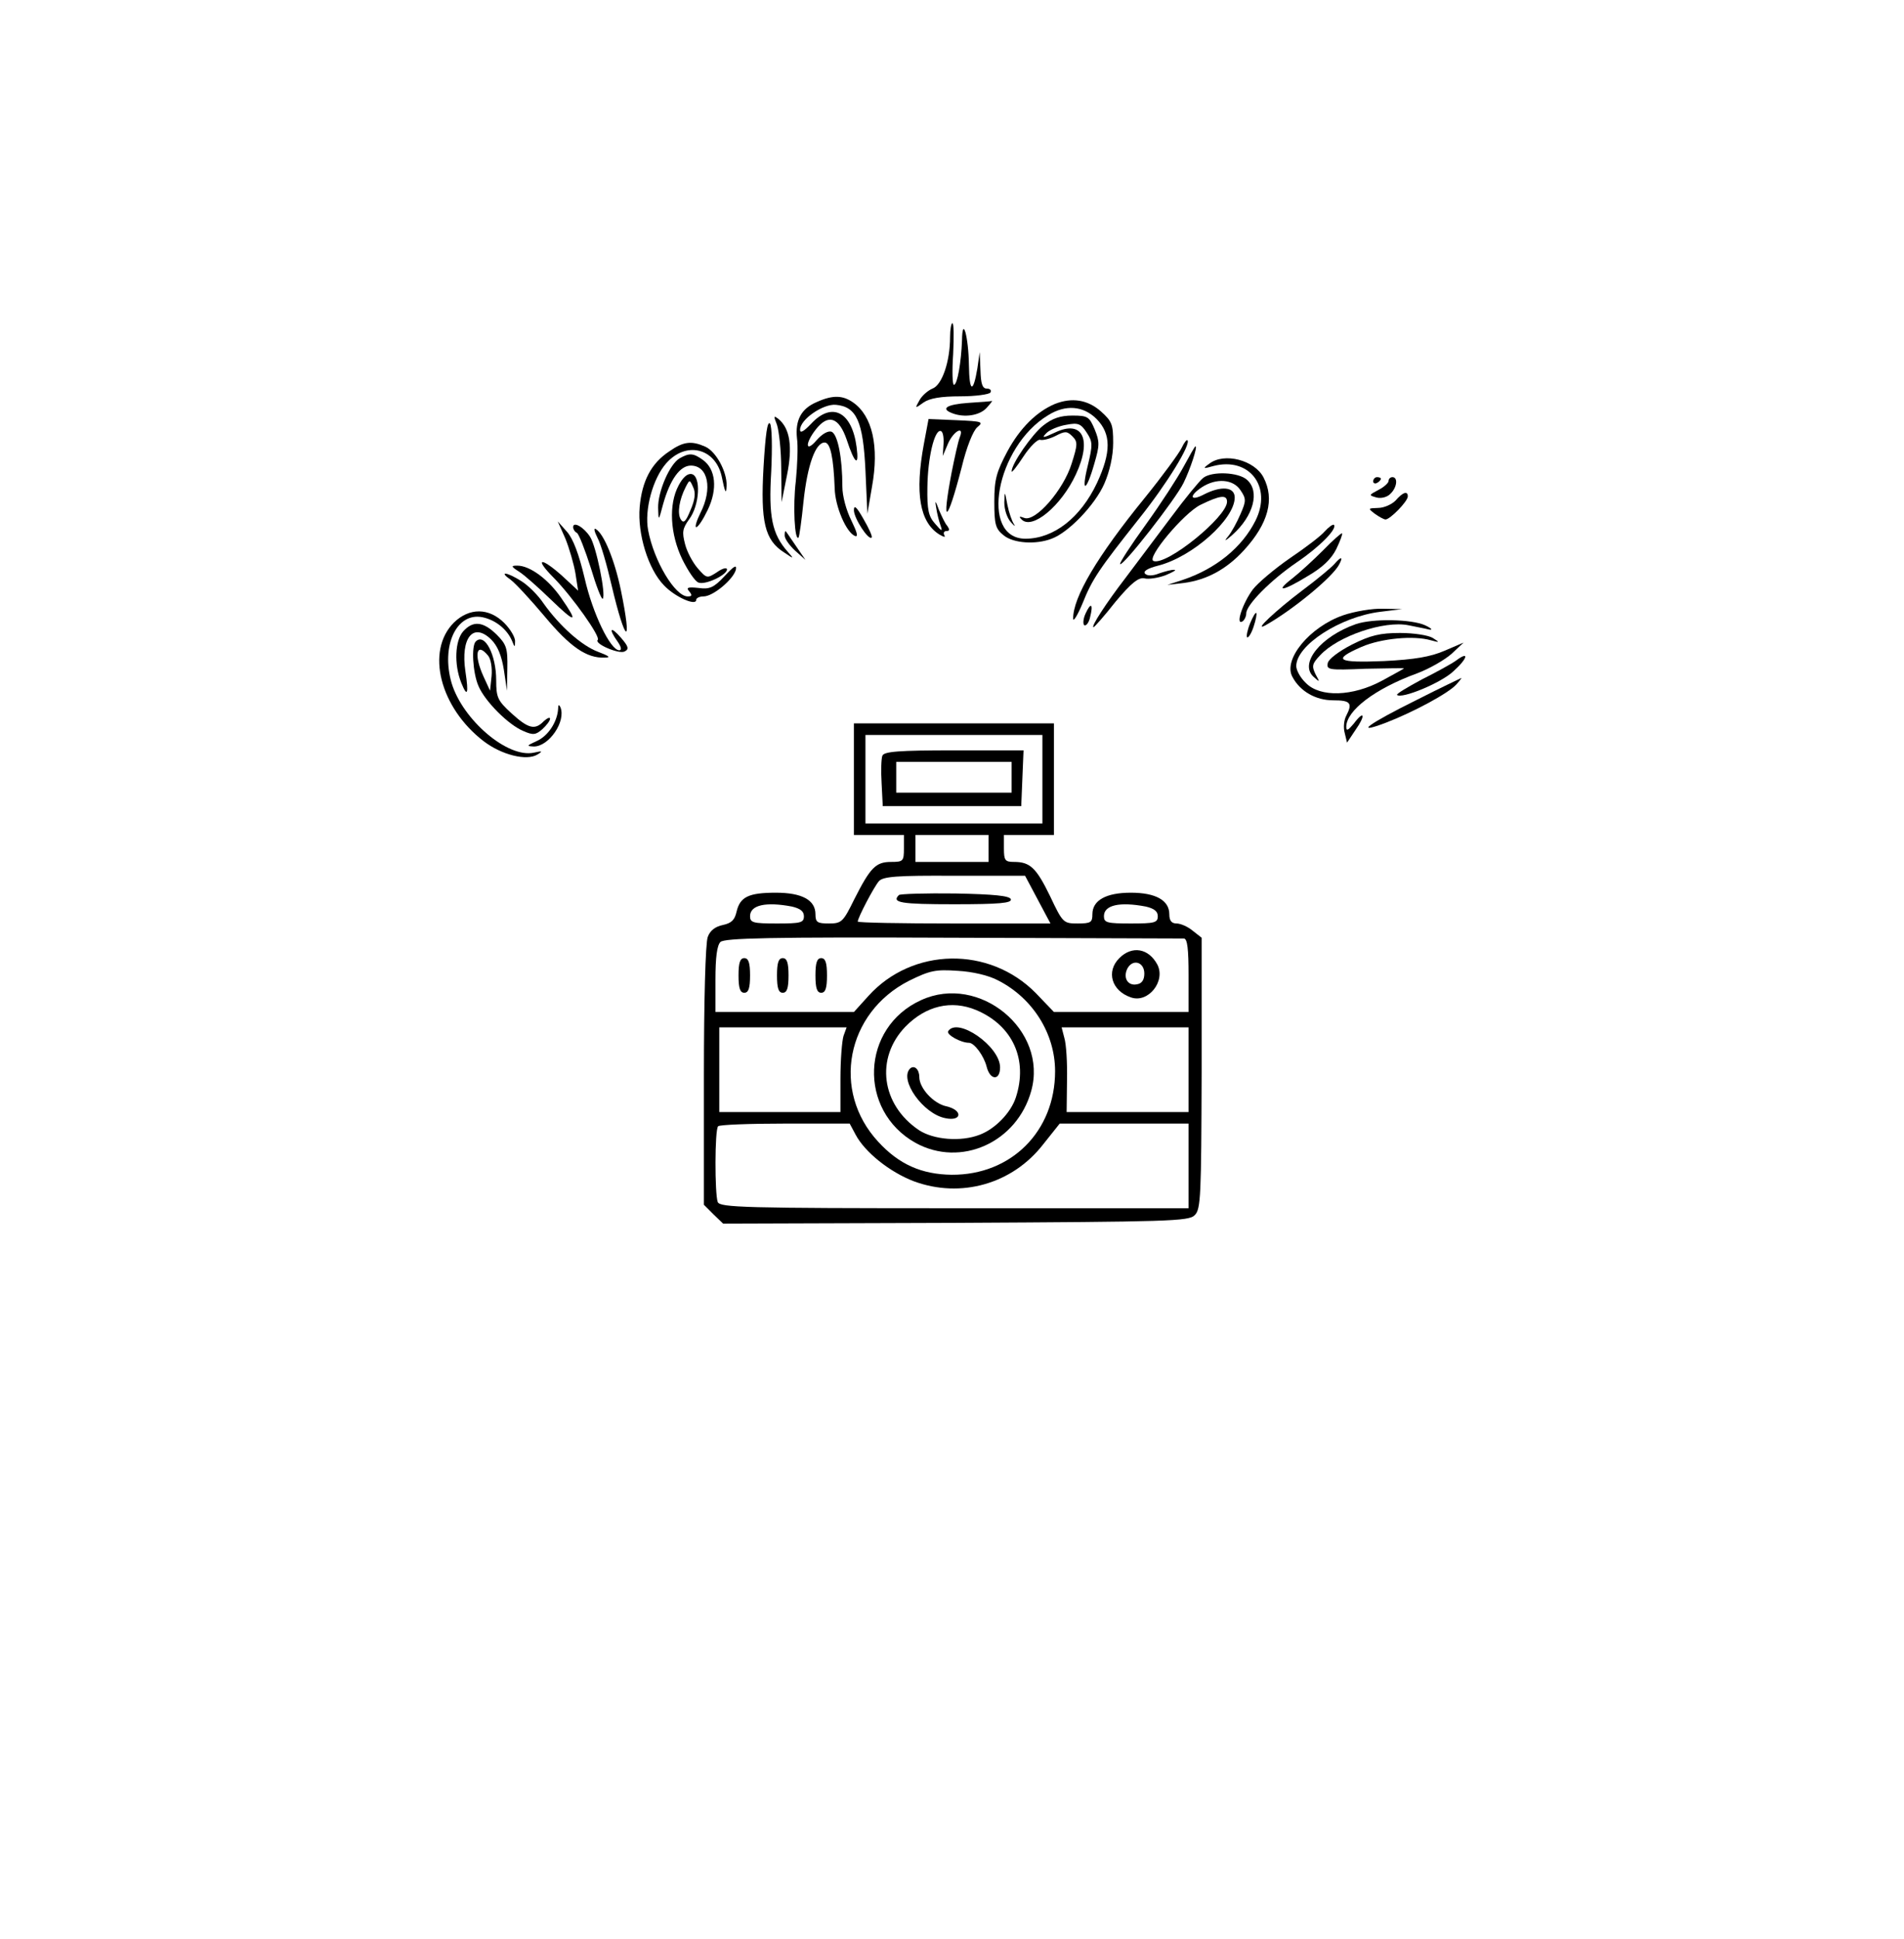 <?xml version="1.0" standalone="no"?>
<!DOCTYPE svg PUBLIC "-//W3C//DTD SVG 20010904//EN"
 "http://www.w3.org/TR/2001/REC-SVG-20010904/DTD/svg10.dtd">
<svg version="1.0" xmlns="http://www.w3.org/2000/svg"
 viewBox="0 0 495 504"
 preserveAspectRatio="xMidYMid meet">

<g transform="translate(0,504) scale(0.1,-0.1)"
fill="#000000" stroke="none">
<path d="M2470 4164 c0 -64 -21 -125 -46 -134 -12 -5 -28 -19 -34 -31 -12 -21
-11 -21 11 -5 16 11 45 16 96 16 39 0 75 5 78 10 3 6 -1 10 -9 10 -12 0 -16
12 -17 48 l-2 47 -6 -42 c-11 -66 -21 -63 -22 8 -1 74 -17 131 -18 64 -2 -55
-12 -115 -21 -115 -4 0 -5 36 -2 80 2 44 2 80 -2 80 -3 0 -6 -16 -6 -36z"/>
<path d="M2123 3995 c-40 -17 -56 -47 -51 -94 3 -20 1 -70 -3 -111 -8 -65 -3
-157 7 -147 2 2 8 44 13 94 10 94 31 153 55 153 15 0 23 -40 26 -119 1 -47 30
-115 53 -124 9 -3 5 10 -10 41 -13 26 -23 63 -23 87 0 75 -12 136 -28 143 -9
3 -24 -5 -39 -22 -29 -34 -31 -9 -2 28 32 41 60 32 80 -26 21 -64 33 -73 26
-20 -12 92 -64 119 -118 61 -19 -20 -29 -26 -29 -16 0 27 60 68 93 65 54 -5
71 -43 77 -171 l5 -112 12 70 c19 105 1 184 -49 219 -27 19 -53 20 -95 1z"/>
<path d="M2518 3993 c-57 -4 -74 -15 -42 -27 31 -12 71 -6 89 14 10 11 16 19
14 18 -2 -1 -30 -3 -61 -5z"/>
<path d="M2742 3990 c-47 -20 -90 -62 -123 -123 -28 -53 -34 -72 -34 -130 0
-60 3 -71 24 -88 25 -21 84 -25 125 -9 44 16 113 88 137 143 14 32 23 72 23
106 0 48 -3 56 -32 82 -34 30 -75 37 -120 19z m109 -39 c38 -39 38 -86 1 -166
-43 -91 -113 -145 -186 -145 -120 0 -77 239 59 321 45 28 91 25 126 -10z"/>
<path d="M2712 3934 c-29 -23 -82 -99 -82 -119 0 -5 14 13 31 39 17 26 37 45
43 43 6 -2 24 2 40 10 25 13 30 13 44 -1 14 -14 14 -21 -2 -71 -21 -68 -94
-152 -123 -141 -13 5 -15 4 -7 -4 27 -28 103 35 141 117 43 92 17 143 -54 109
-32 -15 -36 -15 -22 -1 8 8 32 18 51 21 31 6 38 3 53 -20 16 -24 16 -32 3 -86
-18 -73 -4 -69 17 5 14 48 14 57 1 89 -14 33 -18 36 -58 36 -31 0 -52 -7 -76
-26z"/>
<path d="M2611 3734 c0 -18 7 -40 17 -51 9 -10 13 -13 8 -5 -5 7 -13 30 -17
50 -7 37 -7 37 -8 6z"/>
<path d="M2020 3936 c5 -15 11 -66 11 -114 l1 -87 14 70 c15 74 8 121 -22 146
-13 10 -13 8 -4 -15z"/>
<path d="M1985 3826 c-8 -142 3 -190 54 -222 25 -17 26 -17 9 2 -41 46 -50 92
-43 208 3 64 2 117 -3 125 -7 9 -12 -29 -17 -113z"/>
<path d="M2402 3887 c-24 -129 -11 -204 40 -236 12 -7 17 -8 13 -2 -3 6 -1 11
6 11 8 0 8 4 2 13 -6 6 -15 26 -22 42 -9 25 -11 26 -7 5 2 -14 7 -34 11 -45 6
-17 4 -17 -14 4 -17 19 -21 36 -20 95 1 76 18 148 34 146 6 0 9 -15 8 -33 l-2
-32 14 33 c15 33 43 47 30 15 -4 -10 -13 -51 -21 -91 -27 -142 -12 -134 26 13
13 54 30 96 41 105 17 14 12 15 -54 18 l-73 3 -12 -64z"/>
<path d="M3072 3876 c-6 -13 -49 -72 -96 -130 -123 -151 -187 -259 -186 -314
0 -9 11 8 24 39 26 65 42 88 148 222 72 90 135 193 125 203 -2 2 -9 -7 -15
-20z"/>
<path d="M1740 3867 c-47 -31 -71 -77 -77 -145 -6 -69 22 -161 63 -203 28 -30
84 -55 84 -38 0 5 9 9 19 9 25 0 77 44 84 69 3 15 -5 10 -29 -16 -28 -30 -39
-35 -68 -31 -28 3 -33 1 -24 -9 8 -10 7 -13 -4 -13 -33 0 -88 92 -103 172 -10
53 12 134 47 174 51 58 127 40 144 -33 9 -44 12 -50 13 -25 1 36 -27 88 -55
101 -36 16 -57 14 -94 -12z"/>
<path d="M3077 3827 c-15 -28 -59 -96 -98 -150 -39 -54 -69 -100 -67 -103 7
-7 144 168 165 211 18 37 37 95 31 95 -2 0 -15 -24 -31 -53z"/>
<path d="M1767 3849 c-26 -15 -57 -87 -56 -129 1 -35 1 -35 13 10 18 64 44
100 72 100 45 0 57 -60 25 -123 -10 -20 -15 -37 -11 -37 5 0 18 20 30 45 26
54 21 106 -13 130 -25 18 -35 18 -60 4z"/>
<path d="M3144 3835 c-18 -13 -17 -14 11 -6 93 24 153 -54 109 -142 -35 -70
-103 -125 -189 -154 l-40 -13 43 5 c60 8 111 36 156 85 64 70 80 133 51 189
-23 45 -102 66 -141 36z"/>
<path d="M1764 3778 c-26 -49 -22 -126 10 -192 15 -30 33 -57 42 -60 18 -7 74
20 74 34 0 6 -12 3 -26 -7 -26 -17 -27 -16 -50 10 -13 15 -28 43 -33 63 -8 31
-7 40 11 65 27 36 31 112 6 117 -11 2 -23 -9 -34 -30z m31 -64 c-12 -30 -18
-35 -25 -24 -10 16 -4 52 13 85 10 19 10 19 19 -1 7 -14 5 -33 -7 -60z"/>
<path d="M3128 3798 c-9 -7 -47 -53 -84 -103 -37 -49 -90 -120 -118 -157 -50
-65 -91 -128 -83 -128 2 0 28 29 57 66 41 49 60 64 75 61 11 -3 36 1 55 8 19
8 30 14 23 14 -6 1 -24 -4 -39 -9 -17 -7 -31 -7 -37 -1 -6 6 6 14 34 21 90 23
199 121 199 177 0 28 -35 31 -80 8 -36 -19 -40 -4 -5 19 37 24 81 21 100 -8
15 -22 15 -28 0 -62 -9 -21 -23 -47 -33 -59 -11 -13 -6 -11 12 5 55 49 72 113
38 143 -22 20 -91 23 -114 5z m62 -62 c0 -39 -156 -166 -191 -154 -20 7 79
125 122 146 51 25 69 27 69 8z"/>
<path d="M3570 3789 c0 -5 5 -7 10 -4 6 3 10 8 10 11 0 2 -4 4 -10 4 -5 0 -10
-5 -10 -11z"/>
<path d="M3610 3790 c0 -5 -12 -16 -26 -23 -26 -14 -26 -14 -5 -20 12 -3 28 1
36 10 17 16 20 43 5 43 -5 0 -10 -4 -10 -10z"/>
<path d="M3628 3739 c-10 -10 -30 -19 -45 -19 -27 -1 -27 -1 -9 -15 11 -8 24
-15 28 -15 12 0 58 47 58 60 0 15 -13 11 -32 -11z"/>
<path d="M2220 3714 c0 -21 38 -79 46 -71 3 2 -7 24 -21 48 -18 32 -25 38 -25
23z"/>
<path d="M1470 3640 c10 -25 22 -66 26 -90 l7 -45 -41 38 c-57 51 -74 47 -22
-5 48 -49 122 -153 114 -161 -10 -10 56 -38 70 -30 12 6 10 13 -10 36 -27 31
-33 24 -8 -11 9 -13 11 -22 4 -22 -23 0 -69 95 -90 187 -15 63 -30 103 -46
121 l-24 27 20 -45z"/>
<path d="M1490 3670 c0 -5 4 -12 10 -15 5 -3 21 -44 36 -91 14 -47 28 -83 31
-80 9 9 -17 137 -33 161 -16 25 -44 41 -44 25z"/>
<path d="M3444 3659 c-10 -12 -51 -43 -91 -70 -39 -27 -83 -64 -96 -81 -26
-35 -46 -94 -27 -83 5 3 10 13 10 21 0 22 63 86 132 133 59 40 105 87 96 97
-3 2 -13 -5 -24 -17z"/>
<path d="M1553 3643 c9 -16 25 -72 37 -124 36 -153 55 -163 24 -12 -16 77 -44
146 -65 158 -6 4 -4 -6 4 -22z"/>
<path d="M2040 3648 c0 -8 12 -25 27 -39 l27 -24 -24 35 c-13 19 -25 37 -27
39 -2 2 -3 -2 -3 -11z"/>
<path d="M3440 3610 c-25 -25 -61 -58 -80 -73 -48 -37 -25 -34 40 6 38 22 61
44 74 70 10 21 17 39 15 41 -2 1 -24 -18 -49 -44z"/>
<path d="M3469 3574 c-8 -9 -45 -40 -84 -69 -65 -49 -130 -109 -95 -90 71 40
173 124 191 157 12 22 6 23 -12 2z"/>
<path d="M1350 3554 c14 -9 51 -42 83 -73 64 -62 72 -61 26 5 -33 48 -81 84
-114 84 -17 0 -17 -2 5 -16z"/>
<path d="M1328 3533 c12 -9 52 -52 88 -95 66 -79 109 -109 156 -107 17 0 12 4
-17 15 -43 16 -100 67 -142 126 -14 21 -40 47 -58 58 -38 24 -60 26 -27 3z"/>
<path d="M2822 3445 c-6 -13 -7 -27 -3 -30 5 -2 12 7 15 21 9 35 2 40 -12 9z"/>
<path d="M3492 3441 c-87 -30 -157 -115 -132 -160 20 -38 61 -61 106 -61 45 0
51 -7 34 -40 -6 -11 -8 -31 -4 -45 l6 -25 22 33 c27 38 23 53 -4 17 -15 -18
-20 -21 -20 -9 0 42 74 99 184 139 32 12 72 35 90 51 l31 29 -49 -21 c-37 -16
-78 -23 -158 -27 -122 -5 -136 3 -58 37 51 22 135 30 180 17 23 -6 24 -6 5 6
-11 7 -49 13 -85 13 -52 0 -77 -6 -125 -30 -35 -18 -61 -38 -63 -48 -4 -18 3
-19 97 -15 56 1 101 2 101 1 0 -1 -26 -15 -57 -32 -76 -41 -161 -44 -198 -6
-14 13 -25 33 -25 44 0 54 114 128 218 141 l57 7 -50 1 c-27 1 -74 -7 -103
-17z"/>
<path d="M1180 3422 c-74 -74 -36 -221 77 -308 47 -36 112 -52 140 -35 15 9
13 10 -9 5 -68 -15 -185 85 -214 181 -28 97 13 184 80 171 34 -7 64 -31 77
-61 7 -18 8 -18 8 -2 1 10 -12 32 -28 48 -40 40 -91 40 -131 1z"/>
<path d="M3250 3420 c-7 -17 -10 -33 -8 -36 3 -3 11 9 17 27 6 18 9 34 7 36
-2 2 -9 -10 -16 -27z"/>
<path d="M3525 3418 c-91 -32 -147 -101 -111 -136 18 -16 18 -16 6 6 -10 21
-9 27 12 49 46 50 167 91 230 78 18 -4 42 -8 53 -11 11 -2 7 3 -10 11 -35 16
-136 18 -180 3z"/>
<path d="M1204 3399 c-21 -24 -24 -85 -5 -133 16 -40 20 -30 11 29 -13 87 20
129 67 83 17 -17 27 -42 33 -79 l8 -54 1 58 c1 52 -2 62 -28 88 -35 34 -61 37
-87 8z"/>
<path d="M1237 3373 c-12 -11 -8 -82 7 -116 17 -40 78 -101 117 -117 25 -11
32 -10 49 5 11 10 20 22 20 27 0 5 -7 2 -16 -6 -23 -24 -40 -20 -84 20 -36 33
-40 41 -40 86 0 67 -30 124 -53 101z m32 -37 c7 -8 11 -32 9 -53 l-4 -38 -17
37 c-26 57 -18 91 12 54z"/>
<path d="M3785 3323 c-11 -8 -51 -30 -89 -49 -37 -20 -66 -37 -64 -40 12 -11
114 31 146 61 38 34 43 55 7 28z"/>
<path d="M3683 3221 c-125 -62 -165 -91 -82 -60 73 28 164 77 185 100 9 10 15
18 13 17 -2 -1 -55 -26 -116 -57z"/>
<path d="M1451 3198 c-2 -34 -26 -71 -56 -84 -26 -12 -27 -13 -7 -14 39 0 84
65 69 102 -4 8 -6 7 -6 -4z"/>
<path d="M2220 3015 l0 -145 65 0 65 0 0 -35 c0 -33 -2 -35 -33 -35 -40 0 -54
-14 -96 -97 -29 -59 -33 -63 -66 -63 -30 0 -35 3 -35 24 0 37 -35 56 -103 56
-71 0 -93 -11 -102 -49 -5 -22 -13 -30 -36 -35 -19 -4 -33 -14 -39 -31 -6 -16
-10 -166 -10 -361 l0 -335 25 -25 25 -24 604 2 c555 3 607 4 622 20 16 15 17
51 18 369 l0 352 -23 18 c-13 11 -32 19 -42 19 -13 0 -19 7 -19 24 0 36 -35
56 -100 56 -65 0 -100 -20 -100 -56 0 -21 -4 -24 -38 -24 -37 0 -39 1 -72 71
-36 74 -52 89 -94 89 -23 0 -26 4 -26 35 l0 35 65 0 65 0 0 145 0 145 -260 0
-260 0 0 -145z m490 0 l0 -115 -230 0 -230 0 0 115 0 115 230 0 230 0 0 -115z
m-140 -180 l0 -35 -95 0 -95 0 0 35 0 35 95 0 95 0 0 -35z m128 -133 l33 -62
-250 0 c-138 0 -251 2 -251 5 0 10 42 90 55 105 11 12 46 15 197 14 l183 0 33
-62z m-639 -18 c21 -5 31 -12 31 -25 0 -17 -8 -19 -70 -19 -62 0 -70 2 -70 19
0 29 41 38 109 25z m920 0 c21 -5 31 -12 31 -25 0 -17 -8 -19 -70 -19 -62 0
-70 2 -70 19 0 29 41 38 109 25z m99 -83 c9 -1 12 -27 12 -96 l0 -95 -175 0
-175 0 -47 49 c-121 123 -321 119 -435 -7 l-38 -42 -180 0 -180 0 0 84 c0 57
4 89 13 98 11 10 126 13 603 11 324 -1 595 -2 602 -2z m-483 -109 c90 -46 148
-138 148 -236 0 -156 -114 -270 -269 -269 -78 1 -137 27 -191 86 -122 132 -83
335 80 418 55 27 69 30 127 26 38 -2 81 -12 105 -25z m-402 -144 c-4 -13 -8
-62 -8 -111 l0 -87 -157 0 -158 0 0 110 0 110 166 0 165 0 -8 -22z m897 -88
l0 -110 -158 0 -159 0 1 83 c1 45 -2 94 -7 110 l-7 27 165 0 165 0 0 -110z
m-866 -168 c24 -46 89 -98 152 -122 122 -45 256 -7 336 96 l43 54 167 0 168 0
0 -110 0 -110 -609 0 c-546 0 -609 2 -615 16 -8 21 -8 189 1 197 3 4 82 7 174
7 l168 0 15 -28z"/>
<path d="M2294 3076 c-3 -7 -4 -40 -2 -72 l3 -59 180 0 180 0 3 73 3 72 -181
0 c-143 0 -182 -3 -186 -14z m336 -56 l0 -40 -150 0 -150 0 0 40 0 40 150 0
150 0 0 -40z"/>
<path d="M2337 2714 c-20 -20 5 -24 144 -24 116 0 150 3 147 13 -3 9 -44 13
-144 15 -77 1 -143 -1 -147 -4z"/>
<path d="M2910 2550 c-35 -35 -20 -85 30 -102 45 -16 91 42 69 85 -23 43 -66
50 -99 17z m65 -40 c0 -16 -6 -26 -19 -28 -24 -5 -37 17 -25 41 14 26 44 17
44 -13z"/>
<path d="M1920 2505 c0 -33 4 -45 15 -45 11 0 15 12 15 45 0 33 -4 45 -15 45
-11 0 -15 -12 -15 -45z"/>
<path d="M2020 2505 c0 -33 4 -45 15 -45 11 0 15 12 15 45 0 33 -4 45 -15 45
-11 0 -15 -12 -15 -45z"/>
<path d="M2120 2505 c0 -33 4 -45 15 -45 11 0 15 12 15 45 0 33 -4 45 -15 45
-11 0 -15 -12 -15 -45z"/>
<path d="M2395 2441 c-157 -71 -165 -287 -15 -371 118 -65 264 1 301 135 44
158 -135 305 -286 236z m143 -26 c95 -40 135 -129 103 -227 -13 -40 -54 -82
-94 -97 -49 -19 -120 -13 -158 12 -98 66 -114 187 -35 269 53 54 119 70 184
43z"/>
<path d="M2465 2360 c-5 -9 33 -30 54 -30 14 0 39 -34 46 -62 9 -36 35 -37 35
-2 0 55 -111 132 -135 94z"/>
<path d="M2366 2263 c-29 -29 34 -118 92 -129 43 -9 46 21 2 31 -33 7 -70 47
-70 76 0 20 -13 32 -24 22z"/>
</g>
</svg>
